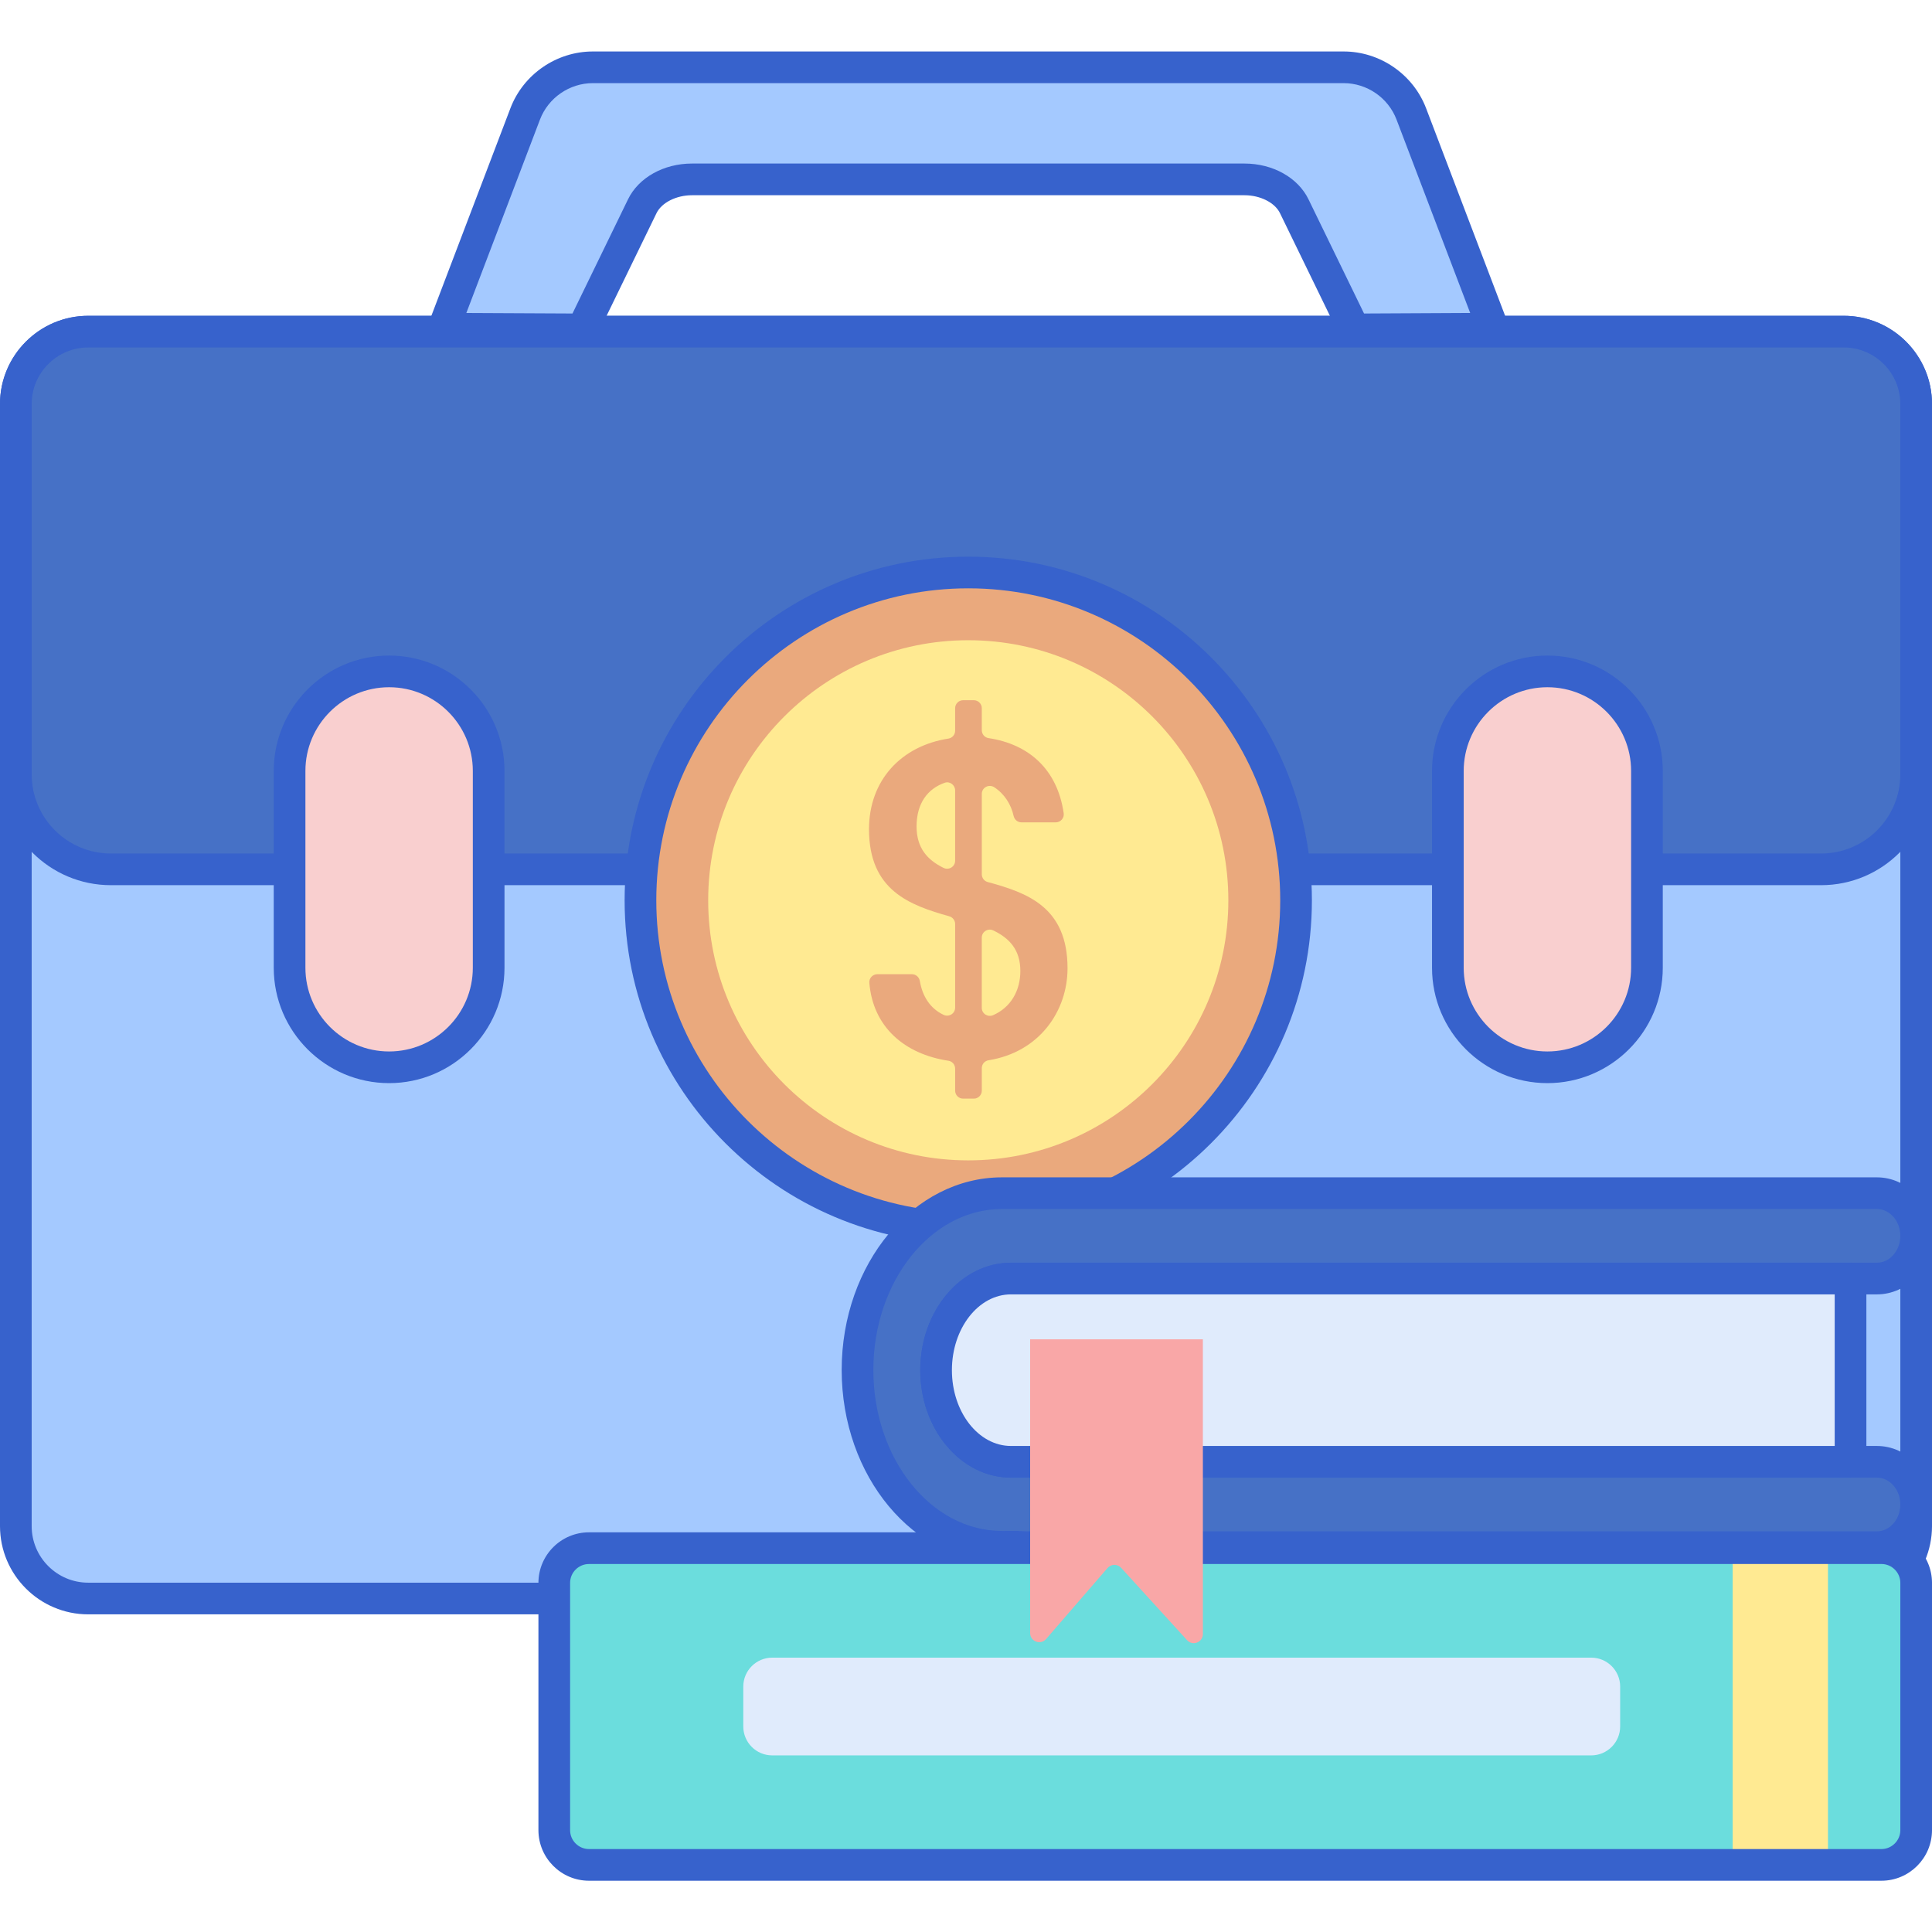 <svg height="488pt" viewBox="0 -13 488.002 488" width="488pt" xmlns="http://www.w3.org/2000/svg"><path d="m465.715 390.766h-443.43c-10.098 0-18.285-8.188-18.285-18.285v-283.43c0-10.098 8.188-18.285 18.285-18.285h443.43c10.098 0 18.285 8.184 18.285 18.285v283.43c0 10.098-8.188 18.285-18.285 18.285zm0 0" fill="#a4c9ff"/><path d="m465.715 394.766h-443.43c-12.289 0-22.285-9.996-22.285-22.285v-283.43c0-12.289 9.996-22.285 22.285-22.285h443.43c12.289 0 22.289 9.996 22.289 22.285v283.43c-.004 12.289-10 22.285-22.289 22.285zm-443.43-320c-7.875 0-14.285 6.41-14.285 14.285v283.43c0 7.875 6.406 14.285 14.285 14.285h443.43c7.879 0 14.289-6.41 14.289-14.285v-283.43c0-7.875-6.41-14.285-14.289-14.285zm0 0" fill="#3762cc"/><path d="m465.715 70.766h-443.43c-10.098 0-18.285 8.184-18.285 18.285v93.535c0 13.254 10.746 24 24 24h432c13.254 0 24-10.746 24-24v-93.535c0-10.102-8.188-18.285-18.285-18.285zm0 0" fill="#4671c6"/><path d="m460 210.586h-432c-15.441 0-28-12.559-28-28v-93.535c0-12.289 9.996-22.285 22.285-22.285h443.43c12.289 0 22.289 9.996 22.289 22.285v93.535c-.004 15.438-12.562 28-28.004 28zm-437.715-135.82c-7.875 0-14.285 6.406-14.285 14.285v93.535c0 11.027 8.973 20 20 20h432c11.027 0 20-8.973 20-20v-93.535c0-7.875-6.406-14.285-14.285-14.285zm0 0" fill="#3762cc"/><path d="m162.23 39.094c1.988-4.082 6.988-6.781 12.574-6.781h139.535c5.586 0 10.586 2.695 12.574 6.781l15.133 31.109 35.098-.18-20.66-54.242c-2.699-7.094-9.5-11.777-17.086-11.777h-189.652c-7.59 0-14.387 4.684-17.09 11.777l-20.656 54.242 35.098.176zm0 0" fill="#a4c9ff"/><path d="m148.777 378.051h326.445c4.848 0 8.781 3.93 8.781 8.777v62.445c0 4.848-3.934 8.777-8.781 8.777h-326.445c-4.848 0-8.777-3.93-8.777-8.777v-62.449c0-4.844 3.93-8.773 8.777-8.773zm0 0" fill="#6bdddd"/><path d="m461.727 458.047h-24.074v-80h24.074zm0 0" fill="#ffea92"/><path d="m475.223 462.051h-326.445c-7.043 0-12.777-5.734-12.777-12.781v-62.445c0-7.047 5.73-12.777 12.777-12.777h326.445c7.047 0 12.781 5.73 12.781 12.777v62.445c-.004 7.047-5.734 12.781-12.781 12.781zm-326.445-80c-2.633 0-4.777 2.141-4.777 4.777v62.445c0 2.633 2.141 4.777 4.777 4.777h326.445c2.637 0 4.781-2.145 4.781-4.777v-62.449c0-2.633-2.145-4.777-4.781-4.777h-326.445zm0 0" fill="#3762cc"/><path d="m195.055 405.703h206.867c4.039 0 7.312 3.273 7.312 7.312v10.062c0 4.039-3.273 7.316-7.312 7.316h-206.867c-4.039 0-7.312-3.277-7.312-7.316v-10.062c0-4.039 3.277-7.312 7.312-7.312zm0 0" fill="#e0ebfc"/><path d="m342.043 74.203c-1.531 0-2.926-.875-3.598-2.25l-15.133-31.109c-1.293-2.668-4.988-4.531-8.973-4.531h-139.539c-3.984 0-7.676 1.863-8.973 4.531l-15.133 31.109c-.668 1.375-2.066 2.25-3.598 2.25-.004 0-.012 0-.02 0l-35.098-.18c-1.312-.004-2.539-.656-3.281-1.738-.742-1.082-.906-2.457-.438-3.684l20.66-54.246c3.266-8.586 11.633-14.355 20.824-14.355h189.648c9.191 0 17.559 5.77 20.828 14.355l20.656 54.246c.469 1.227.305 2.602-.438 3.684-.742 1.082-1.969 1.734-3.281 1.738l-35.098.18c-.004 0-.012 0-.02 0zm-224.25-8.148 26.809.133 14.031-28.844c2.668-5.488 9.016-9.035 16.168-9.035h139.539c7.152 0 13.5 3.543 16.172 9.035l14.031 28.844 26.809-.137-18.605-48.852c-2.094-5.504-7.457-9.199-13.352-9.199h-189.648c-5.891 0-11.254 3.695-13.352 9.199zm44.438-26.961h.02zm0 0" fill="#3762cc"/><path d="m327.371 214.406c0 45.727-37.07 82.797-82.801 82.797-45.727 0-82.797-37.07-82.797-82.797 0-45.73 37.07-82.801 82.797-82.801 45.73 0 82.801 37.07 82.801 82.801zm0 0" fill="#eaa97d"/><path d="m310.266 214.406c0 36.281-29.414 65.691-65.695 65.691-36.277 0-65.691-29.41-65.691-65.691s29.414-65.691 65.691-65.691c36.281 0 65.695 29.41 65.695 65.691zm0 0" fill="#ffea92"/><path d="m239.551 254.93c-11.055-1.668-19.059-8.512-19.965-19.695-.098-1.164.848-2.16 2.02-2.16h8.746c1 0 1.824.738 1.992 1.723.664 3.891 2.609 6.934 5.996 8.539 1.352.641 2.918-.324 2.918-1.82v-21.121c0-.906-.605-1.699-1.477-1.945-9.934-2.809-20.281-6.477-20.281-22 0-12.367 8.137-21.039 20.066-22.895.977-.152 1.691-1 1.691-1.984v-5.684c0-1.117.902-2.023 2.02-2.023h2.695c1.117 0 2.02.906 2.02 2.023v5.559c0 .984.715 1.84 1.691 1.988 10.289 1.555 17.406 7.965 18.996 18.984.172 1.215-.785 2.297-2.008 2.297h-8.664c-.969 0-1.77-.691-1.98-1.637-.645-2.902-2.309-5.539-4.871-7.219-1.359-.891-3.164.047-3.164 1.672v20.312c0 .914.617 1.711 1.496 1.949 9.922 2.699 20.16 6.27 20.16 21.781 0 10.75-7.051 21.18-19.965 23.238-.977.156-1.691 1-1.691 1.988v5.684c0 1.117-.902 2.02-2.02 2.02h-2.695c-1.117 0-2.02-.902-2.02-2.02v-5.562c-.004-.996-.727-1.844-1.707-1.992zm1.703-50.523v-17.762c0-1.367-1.344-2.379-2.633-1.926-4.27 1.5-7.105 5.133-7.105 11.035 0 5.469 2.758 8.473 6.809 10.461 1.352.664 2.93-.305 2.93-1.809zm6.734 19.426v17.742c0 1.465 1.512 2.43 2.859 1.844 4.426-1.926 6.883-6.137 6.883-11.152 0-5.375-2.766-8.289-6.824-10.246-1.348-.652-2.918.316-2.918 1.812zm0 0" fill="#eaa97d"/><path d="m244.57 301.203c-47.859 0-86.797-38.938-86.797-86.797 0-47.863 38.938-86.801 86.797-86.801 47.863 0 86.801 38.938 86.801 86.801 0 47.859-38.938 86.797-86.801 86.797zm0-165.598c-43.449 0-78.797 35.348-78.797 78.801 0 43.449 35.348 78.797 78.797 78.797 43.453 0 78.801-35.348 78.801-78.797 0-43.453-35.348-78.801-78.801-78.801zm0 0" fill="#3762cc"/><path d="m390.859 256.586c-13.887 0-25.145-11.254-25.145-25.141v-49.715c0-13.887 11.258-25.141 25.145-25.141 13.883 0 25.141 11.254 25.141 25.141v49.715c0 13.883-11.258 25.141-25.141 25.141zm0 0" fill="#f9cfcf"/><path d="m98.285 256.586c-13.887 0-25.141-11.254-25.141-25.141v-49.715c0-13.887 11.254-25.141 25.141-25.141 13.887 0 25.145 11.254 25.145 25.141v49.715c0 13.883-11.258 25.141-25.145 25.141zm0 0" fill="#f9cfcf"/><path d="m390.859 260.586c-16.07 0-29.145-13.074-29.145-29.145v-49.711c0-16.07 13.074-29.145 29.145-29.145 16.066 0 29.141 13.074 29.141 29.145v49.711c0 16.07-13.074 29.145-29.141 29.145zm0-100c-11.66 0-21.145 9.484-21.145 21.145v49.711c0 11.66 9.484 21.145 21.145 21.145 11.656 0 21.141-9.484 21.141-21.145v-49.711c0-11.66-9.484-21.145-21.141-21.145zm0 0" fill="#3762cc"/><path d="m98.285 260.586c-16.066 0-29.141-13.074-29.141-29.145v-49.711c0-16.07 13.074-29.145 29.141-29.145 16.07 0 29.145 13.074 29.145 29.145v49.711c0 16.07-13.074 29.145-29.145 29.145zm0-100c-11.656 0-21.141 9.484-21.141 21.145v49.711c0 11.66 9.484 21.145 21.141 21.145 11.66 0 21.145-9.484 21.145-21.145v-49.711c0-11.66-9.484-21.145-21.145-21.145zm0 0" fill="#3762cc"/><path d="m259.793 377.805c-.961 0-1.914-.047-2.859-.109l-3.836.004c-20.125 0-36.5-20.031-36.5-44.66 0-24.625 16.375-44.656 36.5-44.656h220.98c5.469 0 9.918 4.836 9.918 10.781 0 5.945-4.449 10.781-9.918 10.781h-218.719c-10.43 0-18.918 10.383-18.918 23.145 0 12.762 8.488 23.148 18.918 23.148h218.719c5.473 0 9.922 4.836 9.922 10.781 0 5.945-4.449 10.785-9.922 10.785zm0 0" fill="#4671c6"/><path d="m474.078 381.805h-214.285c-1.008 0-2.004-.043-2.996-.109l-3.691.004c-22.34 0-40.508-21.828-40.508-48.66 0-26.828 18.168-48.656 40.5-48.656h220.98c7.68 0 13.922 6.629 13.922 14.781 0 8.152-6.242 14.781-13.922 14.781h-218.719c-8.227 0-14.914 8.59-14.914 19.145 0 10.559 6.688 19.145 14.914 19.145h218.719c7.68 0 13.922 6.633 13.922 14.785 0 8.152-6.242 14.785-13.922 14.785zm-217.145-8.113c.09 0 .184.004.273.012.855.059 1.719.098 2.586.098h214.285c3.266 0 5.922-3.043 5.922-6.785s-2.656-6.781-5.922-6.781h-218.719c-12.637 0-22.914-12.176-22.914-27.145s10.277-27.145 22.914-27.145h218.719c3.266 0 5.922-3.043 5.922-6.785 0-3.738-2.656-6.781-5.922-6.781h-220.98c-17.918 0-32.496 18.238-32.496 40.66 0 22.422 14.578 40.66 32.496 40.66l3.828-.008zm0 0" fill="#3762cc"/><path d="m255.359 309.945c-10.43 0-18.918 10.383-18.918 23.145 0 12.762 8.488 23.148 18.918 23.148h212.066v-46.293zm0 0" fill="#e0ebfc"/><path d="m467.426 360.234h-212.066c-12.637 0-22.918-12.176-22.918-27.145s10.281-27.145 22.918-27.145h212.066c2.207 0 4 1.793 4 4v46.293c0 2.207-1.793 3.996-4 3.996zm-212.066-46.289c-8.227 0-14.918 8.59-14.918 19.145 0 10.559 6.691 19.145 14.918 19.145h208.066v-38.289zm0 0" fill="#3762cc"/><path d="m260.203 325.289v74.211c0 2.125 2.641 3.109 4.031 1.5l15.52-17.938c.898-1.039 2.504-1.062 3.434-.043l16.652 18.266c1.414 1.551 3.996.551 3.996-1.547v-74.449zm0 0" fill="#f9a7a7"/></svg>